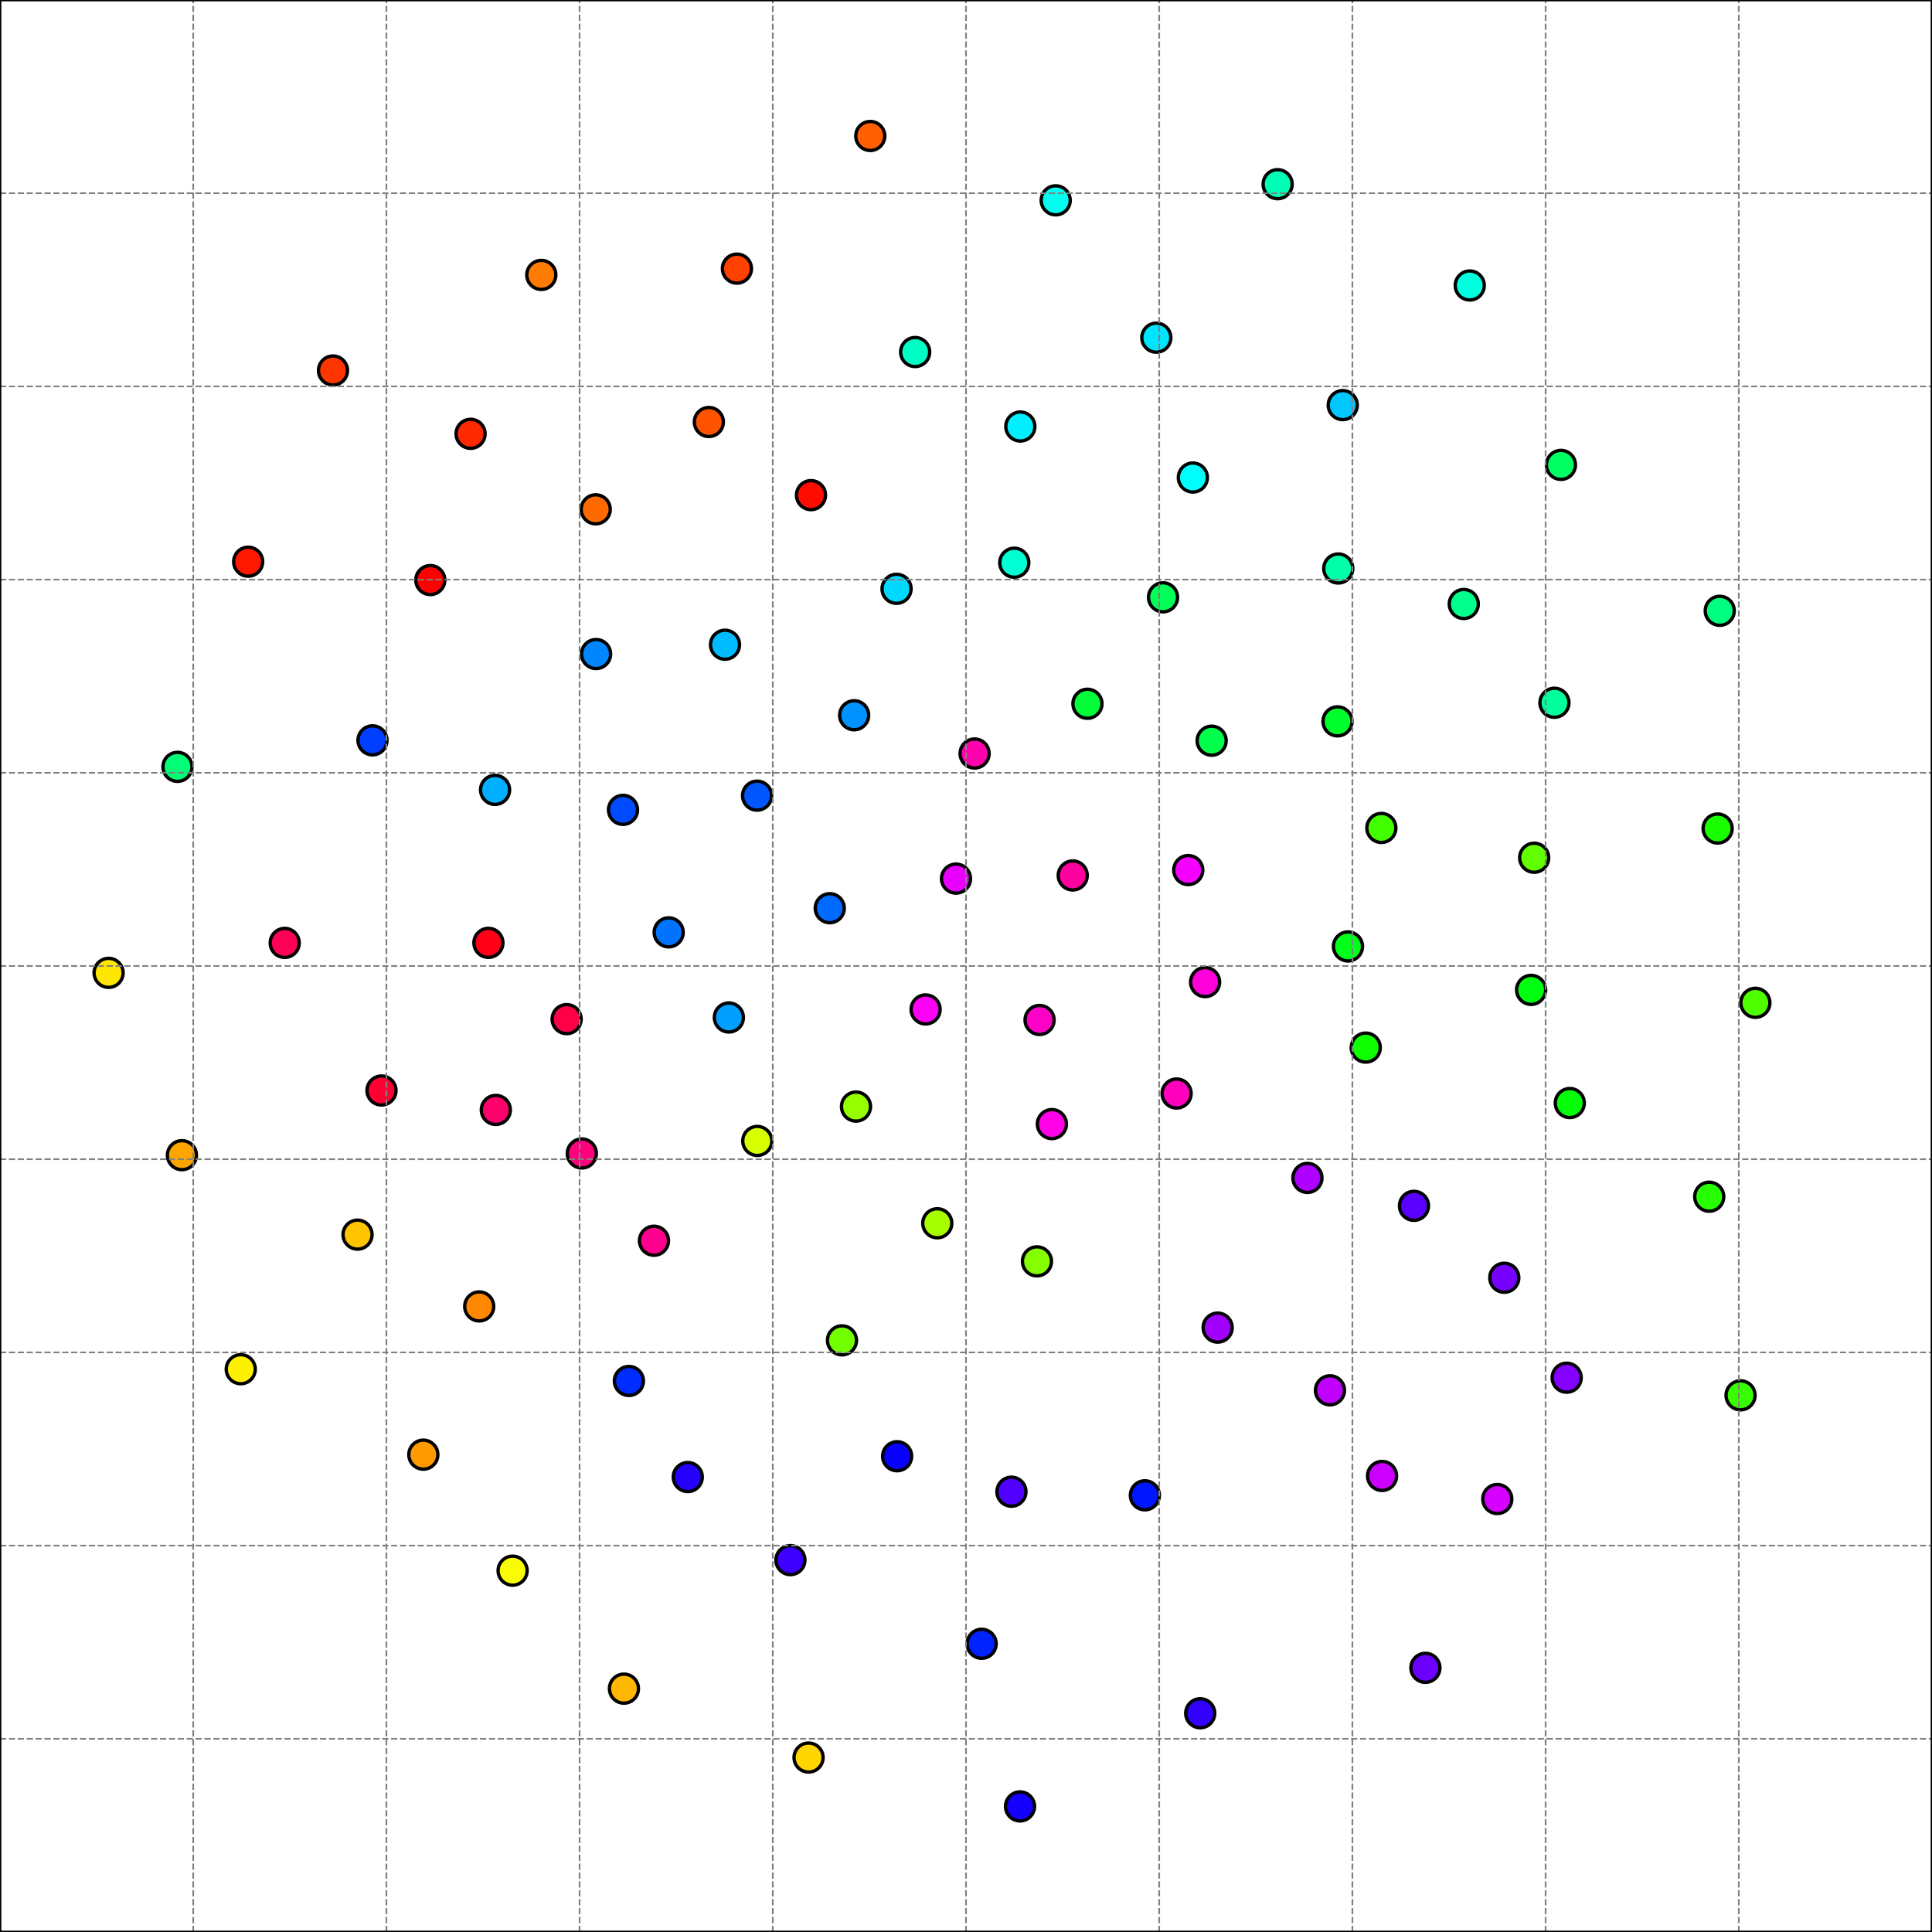 <?xml version="1.0" encoding="utf-8" standalone="no"?>
<!DOCTYPE svg PUBLIC "-//W3C//DTD SVG 1.1//EN"
  "http://www.w3.org/Graphics/SVG/1.1/DTD/svg11.dtd">
<svg xmlns:xlink="http://www.w3.org/1999/xlink" width="576pt" height="576pt" viewBox="0 0 576 576" xmlns="http://www.w3.org/2000/svg" version="1.1">
 <defs>
  <style type="text/css">*{stroke-linejoin: round; stroke-linecap: butt}</style>
 </defs>
 <g id="figure_1">
  <g id="patch_1">
   <path d="M 0 576 
L 576 576 
L 576 0 
L 0 0 
z
" style="fill: #ffffff"/>
  </g>
  <g id="axes_1">
   <g id="patch_2">
    <path d="M 0 576 
L 576 576 
L 576 0 
L 0 0 
z
" style="fill: #ffffff"/>
   </g>
   <g id="PathCollection_1">
    <defs>
     <path id="C0_0_c5ac375d0e" d="M 0 4.33 
C 1.148 4.33 2.25 3.874 3.062 3.062 
C 3.874 2.25 4.33 1.148 4.33 -0 
C 4.33 -1.148 3.874 -2.25 3.062 -3.062 
C 2.25 -3.874 1.148 -4.33 0 -4.33 
C -1.148 -4.33 -2.25 -3.874 -3.062 -3.062 
C -3.874 -2.25 -4.33 -1.148 -4.33 0 
C -4.33 1.148 -3.874 2.25 -3.062 3.062 
C -2.25 3.874 -1.148 4.33 0 4.33 
z
"/>
    </defs>
    <g clip-path="url(#p5be2fdc5f9)">
     <use xlink:href="#C0_0_c5ac375d0e" x="225.714" y="237.215" style="fill: #0057ff; stroke: #000000"/>
    </g>
    <g clip-path="url(#p5be2fdc5f9)">
     <use xlink:href="#C0_0_c5ac375d0e" x="309.156" y="376.06" style="fill: #84ff00; stroke: #000000"/>
    </g>
    <g clip-path="url(#p5be2fdc5f9)">
     <use xlink:href="#C0_0_c5ac375d0e" x="446.401" y="446.915" style="fill: #d600ff; stroke: #000000"/>
    </g>
    <g clip-path="url(#p5be2fdc5f9)">
     <use xlink:href="#C0_0_c5ac375d0e" x="285.018" y="261.942" style="fill: #e800ff; stroke: #000000"/>
    </g>
    <g clip-path="url(#p5be2fdc5f9)">
     <use xlink:href="#C0_0_c5ac375d0e" x="199.36" y="277.97" style="fill: #0074ff; stroke: #000000"/>
    </g>
    <g clip-path="url(#p5be2fdc5f9)">
     <use xlink:href="#C0_0_c5ac375d0e" x="177.607" y="151.853" style="fill: #ff6a00; stroke: #000000"/>
    </g>
    <g clip-path="url(#p5be2fdc5f9)">
     <use xlink:href="#C0_0_c5ac375d0e" x="216.158" y="192.213" style="fill: #00bbff; stroke: #000000"/>
    </g>
    <g clip-path="url(#p5be2fdc5f9)">
     <use xlink:href="#C0_0_c5ac375d0e" x="398.985" y="169.491" style="fill: #00ffa9; stroke: #000000"/>
    </g>
    <g clip-path="url(#p5be2fdc5f9)">
     <use xlink:href="#C0_0_c5ac375d0e" x="380.91" y="54.913" style="fill: #00ffb5; stroke: #000000"/>
    </g>
    <g clip-path="url(#p5be2fdc5f9)">
     <use xlink:href="#C0_0_c5ac375d0e" x="438.187" y="85.11" style="fill: #00ffde; stroke: #000000"/>
    </g>
    <g clip-path="url(#p5be2fdc5f9)">
     <use xlink:href="#C0_0_c5ac375d0e" x="292.67" y="490.072" style="fill: #0022ff; stroke: #000000"/>
    </g>
    <g clip-path="url(#p5be2fdc5f9)">
     <use xlink:href="#C0_0_c5ac375d0e" x="424.969" y="497.24" style="fill: #6c00ff; stroke: #000000"/>
    </g>
    <g clip-path="url(#p5be2fdc5f9)">
     <use xlink:href="#C0_0_c5ac375d0e" x="241.785" y="147.617" style="fill: #ff0c00; stroke: #000000"/>
    </g>
    <g clip-path="url(#p5be2fdc5f9)">
     <use xlink:href="#C0_0_c5ac375d0e" x="411.834" y="246.841" style="fill: #43ff00; stroke: #000000"/>
    </g>
    <g clip-path="url(#p5be2fdc5f9)">
     <use xlink:href="#C0_0_c5ac375d0e" x="211.336" y="125.815" style="fill: #ff5300; stroke: #000000"/>
    </g>
    <g clip-path="url(#p5be2fdc5f9)">
     <use xlink:href="#C0_0_c5ac375d0e" x="448.481" y="380.945" style="fill: #7800ff; stroke: #000000"/>
    </g>
    <g clip-path="url(#p5be2fdc5f9)">
     <use xlink:href="#C0_0_c5ac375d0e" x="142.87" y="389.495" style="fill: #ff8800; stroke: #000000"/>
    </g>
    <g clip-path="url(#p5be2fdc5f9)">
     <use xlink:href="#C0_0_c5ac375d0e" x="407.181" y="312.329" style="fill: #0eff00; stroke: #000000"/>
    </g>
    <g clip-path="url(#p5be2fdc5f9)">
     <use xlink:href="#C0_0_c5ac375d0e" x="173.458" y="343.894" style="fill: #ff007c; stroke: #000000"/>
    </g>
    <g clip-path="url(#p5be2fdc5f9)">
     <use xlink:href="#C0_0_c5ac375d0e" x="147.821" y="330.91" style="fill: #ff006b; stroke: #000000"/>
    </g>
    <g clip-path="url(#p5be2fdc5f9)">
     <use xlink:href="#C0_0_c5ac375d0e" x="32.378" y="290.047" style="fill: #ffe600; stroke: #000000"/>
    </g>
    <g clip-path="url(#p5be2fdc5f9)">
     <use xlink:href="#C0_0_c5ac375d0e" x="304.195" y="127.163" style="fill: #00f0ff; stroke: #000000"/>
    </g>
    <g clip-path="url(#p5be2fdc5f9)">
     <use xlink:href="#C0_0_c5ac375d0e" x="186.021" y="503.446" style="fill: #ffb700; stroke: #000000"/>
    </g>
    <g clip-path="url(#p5be2fdc5f9)">
     <use xlink:href="#C0_0_c5ac375d0e" x="421.556" y="359.501" style="fill: #5a00ff; stroke: #000000"/>
    </g>
    <g clip-path="url(#p5be2fdc5f9)">
     <use xlink:href="#C0_0_c5ac375d0e" x="235.652" y="465.126" style="fill: #3d00ff; stroke: #000000"/>
    </g>
    <g clip-path="url(#p5be2fdc5f9)">
     <use xlink:href="#C0_0_c5ac375d0e" x="54.238" y="344.4" style="fill: #ffa500; stroke: #000000"/>
    </g>
    <g clip-path="url(#p5be2fdc5f9)">
     <use xlink:href="#C0_0_c5ac375d0e" x="467.083" y="410.742" style="fill: #8400ff; stroke: #000000"/>
    </g>
    <g clip-path="url(#p5be2fdc5f9)">
     <use xlink:href="#C0_0_c5ac375d0e" x="205.054" y="440.36" style="fill: #2500ff; stroke: #000000"/>
    </g>
    <g clip-path="url(#p5be2fdc5f9)">
     <use xlink:href="#C0_0_c5ac375d0e" x="457.392" y="255.722" style="fill: #61ff00; stroke: #000000"/>
    </g>
    <g clip-path="url(#p5be2fdc5f9)">
     <use xlink:href="#C0_0_c5ac375d0e" x="177.713" y="194.991" style="fill: #0086ff; stroke: #000000"/>
    </g>
    <g clip-path="url(#p5be2fdc5f9)">
     <use xlink:href="#C0_0_c5ac375d0e" x="168.938" y="303.837" style="fill: #ff0047; stroke: #000000"/>
    </g>
    <g clip-path="url(#p5be2fdc5f9)">
     <use xlink:href="#C0_0_c5ac375d0e" x="113.734" y="325.119" style="fill: #ff0035; stroke: #000000"/>
    </g>
    <g clip-path="url(#p5be2fdc5f9)">
     <use xlink:href="#C0_0_c5ac375d0e" x="161.381" y="81.958" style="fill: #ff7c00; stroke: #000000"/>
    </g>
    <g clip-path="url(#p5be2fdc5f9)">
     <use xlink:href="#C0_0_c5ac375d0e" x="241.062" y="523.989" style="fill: #ffd500; stroke: #000000"/>
    </g>
    <g clip-path="url(#p5be2fdc5f9)">
     <use xlink:href="#C0_0_c5ac375d0e" x="518.924" y="415.998" style="fill: #37ff00; stroke: #000000"/>
    </g>
    <g clip-path="url(#p5be2fdc5f9)">
     <use xlink:href="#C0_0_c5ac375d0e" x="304.107" y="538.559" style="fill: #1300ff; stroke: #000000"/>
    </g>
    <g clip-path="url(#p5be2fdc5f9)">
     <use xlink:href="#C0_0_c5ac375d0e" x="361.24" y="220.827" style="fill: #00ff4b; stroke: #000000"/>
    </g>
    <g clip-path="url(#p5be2fdc5f9)">
     <use xlink:href="#C0_0_c5ac375d0e" x="324.209" y="209.815" style="fill: #00ff39; stroke: #000000"/>
    </g>
    <g clip-path="url(#p5be2fdc5f9)">
     <use xlink:href="#C0_0_c5ac375d0e" x="152.831" y="468.273" style="fill: #f8fd00; stroke: #000000"/>
    </g>
    <g clip-path="url(#p5be2fdc5f9)">
     <use xlink:href="#C0_0_c5ac375d0e" x="225.777" y="340.154" style="fill: #d7ff00; stroke: #000000"/>
    </g>
    <g clip-path="url(#p5be2fdc5f9)">
     <use xlink:href="#C0_0_c5ac375d0e" x="389.794" y="351.178" style="fill: #ad00ff; stroke: #000000"/>
    </g>
    <g clip-path="url(#p5be2fdc5f9)">
     <use xlink:href="#C0_0_c5ac375d0e" x="194.969" y="369.904" style="fill: #ff008e; stroke: #000000"/>
    </g>
    <g clip-path="url(#p5be2fdc5f9)">
     <use xlink:href="#C0_0_c5ac375d0e" x="140.295" y="129.335" style="fill: #ff2900; stroke: #000000"/>
    </g>
    <g clip-path="url(#p5be2fdc5f9)">
     <use xlink:href="#C0_0_c5ac375d0e" x="463.434" y="209.519" style="fill: #00ff9d; stroke: #000000"/>
    </g>
    <g clip-path="url(#p5be2fdc5f9)">
     <use xlink:href="#C0_0_c5ac375d0e" x="99.277" y="110.454" style="fill: #ff3500; stroke: #000000"/>
    </g>
    <g clip-path="url(#p5be2fdc5f9)">
     <use xlink:href="#C0_0_c5ac375d0e" x="314.742" y="59.724" style="fill: #00fff0; stroke: #000000"/>
    </g>
    <g clip-path="url(#p5be2fdc5f9)">
     <use xlink:href="#C0_0_c5ac375d0e" x="290.564" y="224.65" style="fill: #ff00ac; stroke: #000000"/>
    </g>
    <g clip-path="url(#p5be2fdc5f9)">
     <use xlink:href="#C0_0_c5ac375d0e" x="354.26" y="259.401" style="fill: #f400ff; stroke: #000000"/>
    </g>
    <g clip-path="url(#p5be2fdc5f9)">
     <use xlink:href="#C0_0_c5ac375d0e" x="344.743" y="100.673" style="fill: #00e5ff; stroke: #000000"/>
    </g>
    <g clip-path="url(#p5be2fdc5f9)">
     <use xlink:href="#C0_0_c5ac375d0e" x="275.956" y="300.947" style="fill: #fc00f5; stroke: #000000"/>
    </g>
    <g clip-path="url(#p5be2fdc5f9)">
     <use xlink:href="#C0_0_c5ac375d0e" x="436.407" y="180.07" style="fill: #00ff8c; stroke: #000000"/>
    </g>
    <g clip-path="url(#p5be2fdc5f9)">
     <use xlink:href="#C0_0_c5ac375d0e" x="398.762" y="215.067" style="fill: #00ff2d; stroke: #000000"/>
    </g>
    <g clip-path="url(#p5be2fdc5f9)">
     <use xlink:href="#C0_0_c5ac375d0e" x="272.839" y="104.953" style="fill: #00ffc7; stroke: #000000"/>
    </g>
    <g clip-path="url(#p5be2fdc5f9)">
     <use xlink:href="#C0_0_c5ac375d0e" x="401.879" y="282.167" style="fill: #00ff1b; stroke: #000000"/>
    </g>
    <g clip-path="url(#p5be2fdc5f9)">
     <use xlink:href="#C0_0_c5ac375d0e" x="400.321" y="120.778" style="fill: #00c7ff; stroke: #000000"/>
    </g>
    <g clip-path="url(#p5be2fdc5f9)">
     <use xlink:href="#C0_0_c5ac375d0e" x="84.883" y="281.114" style="fill: #ff0059; stroke: #000000"/>
    </g>
    <g clip-path="url(#p5be2fdc5f9)">
     <use xlink:href="#C0_0_c5ac375d0e" x="267.466" y="434.159" style="fill: #0800ff; stroke: #000000"/>
    </g>
    <g clip-path="url(#p5be2fdc5f9)">
     <use xlink:href="#C0_0_c5ac375d0e" x="217.303" y="303.352" style="fill: #009eff; stroke: #000000"/>
    </g>
    <g clip-path="url(#p5be2fdc5f9)">
     <use xlink:href="#C0_0_c5ac375d0e" x="185.741" y="241.448" style="fill: #004bff; stroke: #000000"/>
    </g>
    <g clip-path="url(#p5be2fdc5f9)">
     <use xlink:href="#C0_0_c5ac375d0e" x="523.343" y="298.972" style="fill: #4fff00; stroke: #000000"/>
    </g>
    <g clip-path="url(#p5be2fdc5f9)">
     <use xlink:href="#C0_0_c5ac375d0e" x="219.708" y="80.086" style="fill: #ff4100; stroke: #000000"/>
    </g>
    <g clip-path="url(#p5be2fdc5f9)">
     <use xlink:href="#C0_0_c5ac375d0e" x="468.009" y="328.857" style="fill: #04ff08; stroke: #000000"/>
    </g>
    <g clip-path="url(#p5be2fdc5f9)">
     <use xlink:href="#C0_0_c5ac375d0e" x="279.441" y="364.701" style="fill: #a7ff00; stroke: #000000"/>
    </g>
    <g clip-path="url(#p5be2fdc5f9)">
     <use xlink:href="#C0_0_c5ac375d0e" x="396.511" y="414.504" style="fill: #bf00ff; stroke: #000000"/>
    </g>
    <g clip-path="url(#p5be2fdc5f9)">
     <use xlink:href="#C0_0_c5ac375d0e" x="355.639" y="142.37" style="fill: #00fffc; stroke: #000000"/>
    </g>
    <g clip-path="url(#p5be2fdc5f9)">
     <use xlink:href="#C0_0_c5ac375d0e" x="465.375" y="138.601" style="fill: #00ff62; stroke: #000000"/>
    </g>
    <g clip-path="url(#p5be2fdc5f9)">
     <use xlink:href="#C0_0_c5ac375d0e" x="363.032" y="395.809" style="fill: #a100ff; stroke: #000000"/>
    </g>
    <g clip-path="url(#p5be2fdc5f9)">
     <use xlink:href="#C0_0_c5ac375d0e" x="126.21" y="433.684" style="fill: #ff9a00; stroke: #000000"/>
    </g>
    <g clip-path="url(#p5be2fdc5f9)">
     <use xlink:href="#C0_0_c5ac375d0e" x="412.038" y="440.03" style="fill: #cb00ff; stroke: #000000"/>
    </g>
    <g clip-path="url(#p5be2fdc5f9)">
     <use xlink:href="#C0_0_c5ac375d0e" x="254.652" y="213.241" style="fill: #0092ff; stroke: #000000"/>
    </g>
    <g clip-path="url(#p5be2fdc5f9)">
     <use xlink:href="#C0_0_c5ac375d0e" x="73.987" y="167.46" style="fill: #ff1800; stroke: #000000"/>
    </g>
    <g clip-path="url(#p5be2fdc5f9)">
     <use xlink:href="#C0_0_c5ac375d0e" x="309.933" y="304.093" style="fill: #ff00c9; stroke: #000000"/>
    </g>
    <g clip-path="url(#p5be2fdc5f9)">
     <use xlink:href="#C0_0_c5ac375d0e" x="267.298" y="175.546" style="fill: #00d9ff; stroke: #000000"/>
    </g>
    <g clip-path="url(#p5be2fdc5f9)">
     <use xlink:href="#C0_0_c5ac375d0e" x="251.026" y="399.609" style="fill: #72ff00; stroke: #000000"/>
    </g>
    <g clip-path="url(#p5be2fdc5f9)">
     <use xlink:href="#C0_0_c5ac375d0e" x="509.585" y="356.784" style="fill: #25ff00; stroke: #000000"/>
    </g>
    <g clip-path="url(#p5be2fdc5f9)">
     <use xlink:href="#C0_0_c5ac375d0e" x="313.605" y="335.132" style="fill: #ff00e7; stroke: #000000"/>
    </g>
    <g clip-path="url(#p5be2fdc5f9)">
     <use xlink:href="#C0_0_c5ac375d0e" x="147.601" y="235.494" style="fill: #00afff; stroke: #000000"/>
    </g>
    <g clip-path="url(#p5be2fdc5f9)">
     <use xlink:href="#C0_0_c5ac375d0e" x="259.458" y="40.539" style="fill: #ff5f00; stroke: #000000"/>
    </g>
    <g clip-path="url(#p5be2fdc5f9)">
     <use xlink:href="#C0_0_c5ac375d0e" x="128.291" y="172.941" style="fill: #ff0000; stroke: #000000"/>
    </g>
    <g clip-path="url(#p5be2fdc5f9)">
     <use xlink:href="#C0_0_c5ac375d0e" x="71.779" y="408.214" style="fill: #fef100; stroke: #000000"/>
    </g>
    <g clip-path="url(#p5be2fdc5f9)">
     <use xlink:href="#C0_0_c5ac375d0e" x="302.392" y="167.762" style="fill: #00ffd3; stroke: #000000"/>
    </g>
    <g clip-path="url(#p5be2fdc5f9)">
     <use xlink:href="#C0_0_c5ac375d0e" x="346.744" y="178.082" style="fill: #00ff57; stroke: #000000"/>
    </g>
    <g clip-path="url(#p5be2fdc5f9)">
     <use xlink:href="#C0_0_c5ac375d0e" x="301.547" y="444.726" style="fill: #4f00ff; stroke: #000000"/>
    </g>
    <g clip-path="url(#p5be2fdc5f9)">
     <use xlink:href="#C0_0_c5ac375d0e" x="350.79" y="326.015" style="fill: #ff00bd; stroke: #000000"/>
    </g>
    <g clip-path="url(#p5be2fdc5f9)">
     <use xlink:href="#C0_0_c5ac375d0e" x="319.822" y="261.005" style="fill: #ff00a0; stroke: #000000"/>
    </g>
    <g clip-path="url(#p5be2fdc5f9)">
     <use xlink:href="#C0_0_c5ac375d0e" x="357.83" y="510.786" style="fill: #3100ff; stroke: #000000"/>
    </g>
    <g clip-path="url(#p5be2fdc5f9)">
     <use xlink:href="#C0_0_c5ac375d0e" x="512.718" y="182.101" style="fill: #00ff80; stroke: #000000"/>
    </g>
    <g clip-path="url(#p5be2fdc5f9)">
     <use xlink:href="#C0_0_c5ac375d0e" x="255.205" y="329.912" style="fill: #96ff00; stroke: #000000"/>
    </g>
    <g clip-path="url(#p5be2fdc5f9)">
     <use xlink:href="#C0_0_c5ac375d0e" x="52.912" y="228.626" style="fill: #00ff74; stroke: #000000"/>
    </g>
    <g clip-path="url(#p5be2fdc5f9)">
     <use xlink:href="#C0_0_c5ac375d0e" x="145.614" y="281.098" style="fill: #ff0018; stroke: #000000"/>
    </g>
    <g clip-path="url(#p5be2fdc5f9)">
     <use xlink:href="#C0_0_c5ac375d0e" x="111.059" y="220.721" style="fill: #003fff; stroke: #000000"/>
    </g>
    <g clip-path="url(#p5be2fdc5f9)">
     <use xlink:href="#C0_0_c5ac375d0e" x="341.332" y="445.807" style="fill: #0016ff; stroke: #000000"/>
    </g>
    <g clip-path="url(#p5be2fdc5f9)">
     <use xlink:href="#C0_0_c5ac375d0e" x="359.285" y="292.795" style="fill: #ff00db; stroke: #000000"/>
    </g>
    <g clip-path="url(#p5be2fdc5f9)">
     <use xlink:href="#C0_0_c5ac375d0e" x="456.486" y="295.118" style="fill: #00ff10; stroke: #000000"/>
    </g>
    <g clip-path="url(#p5be2fdc5f9)">
     <use xlink:href="#C0_0_c5ac375d0e" x="512.089" y="247.013" style="fill: #1aff00; stroke: #000000"/>
    </g>
    <g clip-path="url(#p5be2fdc5f9)">
     <use xlink:href="#C0_0_c5ac375d0e" x="187.498" y="411.717" style="fill: #002dff; stroke: #000000"/>
    </g>
    <g clip-path="url(#p5be2fdc5f9)">
     <use xlink:href="#C0_0_c5ac375d0e" x="247.381" y="270.771" style="fill: #0069ff; stroke: #000000"/>
    </g>
    <g clip-path="url(#p5be2fdc5f9)">
     <use xlink:href="#C0_0_c5ac375d0e" x="106.598" y="368.089" style="fill: #ffc300; stroke: #000000"/>
    </g>
   </g>
   <g id="matplotlib.axis_1">
    <g id="xtick_1">
     <g id="line2d_1">
      <path d="M 0 576 
L 0 0 
" clip-path="url(#p5be2fdc5f9)" style="fill: none; stroke-dasharray: 1.85,0.8; stroke-dashoffset: 0; stroke: #808080; stroke-width: 0.5"/>
     </g>
     <g id="line2d_2">
      <defs>
       <path id="m7ef9246d80" d="M 0 0 
L 0 3.5 
" style="stroke: #000000; stroke-width: 0.8"/>
      </defs>
      <g>
       <use xlink:href="#m7ef9246d80" x="0" y="576" style="stroke: #000000; stroke-width: 0.8"/>
      </g>
     </g>
     <g id="text_1">
      <!-- −1.0 -->
      <g transform="translate(-12.141 590.598) scale(0.1 -0.1)">
       <defs>
        <path id="DejaVuSans-2212" d="M 678 2272 
L 4684 2272 
L 4684 1741 
L 678 1741 
L 678 2272 
z
" transform="scale(0.016)"/>
        <path id="DejaVuSans-31" d="M 794 531 
L 1825 531 
L 1825 4091 
L 703 3866 
L 703 4441 
L 1819 4666 
L 2450 4666 
L 2450 531 
L 3481 531 
L 3481 0 
L 794 0 
L 794 531 
z
" transform="scale(0.016)"/>
        <path id="DejaVuSans-2e" d="M 684 794 
L 1344 794 
L 1344 0 
L 684 0 
L 684 794 
z
" transform="scale(0.016)"/>
        <path id="DejaVuSans-30" d="M 2034 4250 
Q 1547 4250 1301 3770 
Q 1056 3291 1056 2328 
Q 1056 1369 1301 889 
Q 1547 409 2034 409 
Q 2525 409 2770 889 
Q 3016 1369 3016 2328 
Q 3016 3291 2770 3770 
Q 2525 4250 2034 4250 
z
M 2034 4750 
Q 2819 4750 3233 4129 
Q 3647 3509 3647 2328 
Q 3647 1150 3233 529 
Q 2819 -91 2034 -91 
Q 1250 -91 836 529 
Q 422 1150 422 2328 
Q 422 3509 836 4129 
Q 1250 4750 2034 4750 
z
" transform="scale(0.016)"/>
       </defs>
       <use xlink:href="#DejaVuSans-2212"/>
       <use xlink:href="#DejaVuSans-31" transform="translate(83.789 0)"/>
       <use xlink:href="#DejaVuSans-2e" transform="translate(147.412 0)"/>
       <use xlink:href="#DejaVuSans-30" transform="translate(179.199 0)"/>
      </g>
     </g>
    </g>
    <g id="xtick_2">
     <g id="line2d_3">
      <path d="M 57.6 576 
L 57.6 0 
" clip-path="url(#p5be2fdc5f9)" style="fill: none; stroke-dasharray: 1.85,0.8; stroke-dashoffset: 0; stroke: #808080; stroke-width: 0.5"/>
     </g>
     <g id="line2d_4">
      <g>
       <use xlink:href="#m7ef9246d80" x="57.6" y="576" style="stroke: #000000; stroke-width: 0.8"/>
      </g>
     </g>
     <g id="text_2">
      <!-- −0.8 -->
      <g transform="translate(45.459 590.598) scale(0.1 -0.1)">
       <defs>
        <path id="DejaVuSans-38" d="M 2034 2216 
Q 1584 2216 1326 1975 
Q 1069 1734 1069 1313 
Q 1069 891 1326 650 
Q 1584 409 2034 409 
Q 2484 409 2743 651 
Q 3003 894 3003 1313 
Q 3003 1734 2745 1975 
Q 2488 2216 2034 2216 
z
M 1403 2484 
Q 997 2584 770 2862 
Q 544 3141 544 3541 
Q 544 4100 942 4425 
Q 1341 4750 2034 4750 
Q 2731 4750 3128 4425 
Q 3525 4100 3525 3541 
Q 3525 3141 3298 2862 
Q 3072 2584 2669 2484 
Q 3125 2378 3379 2068 
Q 3634 1759 3634 1313 
Q 3634 634 3220 271 
Q 2806 -91 2034 -91 
Q 1263 -91 848 271 
Q 434 634 434 1313 
Q 434 1759 690 2068 
Q 947 2378 1403 2484 
z
M 1172 3481 
Q 1172 3119 1398 2916 
Q 1625 2713 2034 2713 
Q 2441 2713 2670 2916 
Q 2900 3119 2900 3481 
Q 2900 3844 2670 4047 
Q 2441 4250 2034 4250 
Q 1625 4250 1398 4047 
Q 1172 3844 1172 3481 
z
" transform="scale(0.016)"/>
       </defs>
       <use xlink:href="#DejaVuSans-2212"/>
       <use xlink:href="#DejaVuSans-30" transform="translate(83.789 0)"/>
       <use xlink:href="#DejaVuSans-2e" transform="translate(147.412 0)"/>
       <use xlink:href="#DejaVuSans-38" transform="translate(179.199 0)"/>
      </g>
     </g>
    </g>
    <g id="xtick_3">
     <g id="line2d_5">
      <path d="M 115.2 576 
L 115.2 0 
" clip-path="url(#p5be2fdc5f9)" style="fill: none; stroke-dasharray: 1.85,0.8; stroke-dashoffset: 0; stroke: #808080; stroke-width: 0.5"/>
     </g>
     <g id="line2d_6">
      <g>
       <use xlink:href="#m7ef9246d80" x="115.2" y="576" style="stroke: #000000; stroke-width: 0.8"/>
      </g>
     </g>
     <g id="text_3">
      <!-- −0.6 -->
      <g transform="translate(103.059 590.598) scale(0.1 -0.1)">
       <defs>
        <path id="DejaVuSans-36" d="M 2113 2584 
Q 1688 2584 1439 2293 
Q 1191 2003 1191 1497 
Q 1191 994 1439 701 
Q 1688 409 2113 409 
Q 2538 409 2786 701 
Q 3034 994 3034 1497 
Q 3034 2003 2786 2293 
Q 2538 2584 2113 2584 
z
M 3366 4563 
L 3366 3988 
Q 3128 4100 2886 4159 
Q 2644 4219 2406 4219 
Q 1781 4219 1451 3797 
Q 1122 3375 1075 2522 
Q 1259 2794 1537 2939 
Q 1816 3084 2150 3084 
Q 2853 3084 3261 2657 
Q 3669 2231 3669 1497 
Q 3669 778 3244 343 
Q 2819 -91 2113 -91 
Q 1303 -91 875 529 
Q 447 1150 447 2328 
Q 447 3434 972 4092 
Q 1497 4750 2381 4750 
Q 2619 4750 2861 4703 
Q 3103 4656 3366 4563 
z
" transform="scale(0.016)"/>
       </defs>
       <use xlink:href="#DejaVuSans-2212"/>
       <use xlink:href="#DejaVuSans-30" transform="translate(83.789 0)"/>
       <use xlink:href="#DejaVuSans-2e" transform="translate(147.412 0)"/>
       <use xlink:href="#DejaVuSans-36" transform="translate(179.199 0)"/>
      </g>
     </g>
    </g>
    <g id="xtick_4">
     <g id="line2d_7">
      <path d="M 172.8 576 
L 172.8 0 
" clip-path="url(#p5be2fdc5f9)" style="fill: none; stroke-dasharray: 1.85,0.8; stroke-dashoffset: 0; stroke: #808080; stroke-width: 0.5"/>
     </g>
     <g id="line2d_8">
      <g>
       <use xlink:href="#m7ef9246d80" x="172.8" y="576" style="stroke: #000000; stroke-width: 0.8"/>
      </g>
     </g>
     <g id="text_4">
      <!-- −0.4 -->
      <g transform="translate(160.659 590.598) scale(0.1 -0.1)">
       <defs>
        <path id="DejaVuSans-34" d="M 2419 4116 
L 825 1625 
L 2419 1625 
L 2419 4116 
z
M 2253 4666 
L 3047 4666 
L 3047 1625 
L 3713 1625 
L 3713 1100 
L 3047 1100 
L 3047 0 
L 2419 0 
L 2419 1100 
L 313 1100 
L 313 1709 
L 2253 4666 
z
" transform="scale(0.016)"/>
       </defs>
       <use xlink:href="#DejaVuSans-2212"/>
       <use xlink:href="#DejaVuSans-30" transform="translate(83.789 0)"/>
       <use xlink:href="#DejaVuSans-2e" transform="translate(147.412 0)"/>
       <use xlink:href="#DejaVuSans-34" transform="translate(179.199 0)"/>
      </g>
     </g>
    </g>
    <g id="xtick_5">
     <g id="line2d_9">
      <path d="M 230.4 576 
L 230.4 0 
" clip-path="url(#p5be2fdc5f9)" style="fill: none; stroke-dasharray: 1.85,0.8; stroke-dashoffset: 0; stroke: #808080; stroke-width: 0.5"/>
     </g>
     <g id="line2d_10">
      <g>
       <use xlink:href="#m7ef9246d80" x="230.4" y="576" style="stroke: #000000; stroke-width: 0.8"/>
      </g>
     </g>
     <g id="text_5">
      <!-- −0.2 -->
      <g transform="translate(218.259 590.598) scale(0.1 -0.1)">
       <defs>
        <path id="DejaVuSans-32" d="M 1228 531 
L 3431 531 
L 3431 0 
L 469 0 
L 469 531 
Q 828 903 1448 1529 
Q 2069 2156 2228 2338 
Q 2531 2678 2651 2914 
Q 2772 3150 2772 3378 
Q 2772 3750 2511 3984 
Q 2250 4219 1831 4219 
Q 1534 4219 1204 4116 
Q 875 4013 500 3803 
L 500 4441 
Q 881 4594 1212 4672 
Q 1544 4750 1819 4750 
Q 2544 4750 2975 4387 
Q 3406 4025 3406 3419 
Q 3406 3131 3298 2873 
Q 3191 2616 2906 2266 
Q 2828 2175 2409 1742 
Q 1991 1309 1228 531 
z
" transform="scale(0.016)"/>
       </defs>
       <use xlink:href="#DejaVuSans-2212"/>
       <use xlink:href="#DejaVuSans-30" transform="translate(83.789 0)"/>
       <use xlink:href="#DejaVuSans-2e" transform="translate(147.412 0)"/>
       <use xlink:href="#DejaVuSans-32" transform="translate(179.199 0)"/>
      </g>
     </g>
    </g>
    <g id="xtick_6">
     <g id="line2d_11">
      <path d="M 288 576 
L 288 0 
" clip-path="url(#p5be2fdc5f9)" style="fill: none; stroke-dasharray: 1.85,0.8; stroke-dashoffset: 0; stroke: #808080; stroke-width: 0.5"/>
     </g>
     <g id="line2d_12">
      <g>
       <use xlink:href="#m7ef9246d80" x="288" y="576" style="stroke: #000000; stroke-width: 0.8"/>
      </g>
     </g>
     <g id="text_6">
      <!-- 0.0 -->
      <g transform="translate(280.048 590.598) scale(0.1 -0.1)">
       <use xlink:href="#DejaVuSans-30"/>
       <use xlink:href="#DejaVuSans-2e" transform="translate(63.623 0)"/>
       <use xlink:href="#DejaVuSans-30" transform="translate(95.41 0)"/>
      </g>
     </g>
    </g>
    <g id="xtick_7">
     <g id="line2d_13">
      <path d="M 345.6 576 
L 345.6 0 
" clip-path="url(#p5be2fdc5f9)" style="fill: none; stroke-dasharray: 1.85,0.8; stroke-dashoffset: 0; stroke: #808080; stroke-width: 0.5"/>
     </g>
     <g id="line2d_14">
      <g>
       <use xlink:href="#m7ef9246d80" x="345.6" y="576" style="stroke: #000000; stroke-width: 0.8"/>
      </g>
     </g>
     <g id="text_7">
      <!-- 0.2 -->
      <g transform="translate(337.648 590.598) scale(0.1 -0.1)">
       <use xlink:href="#DejaVuSans-30"/>
       <use xlink:href="#DejaVuSans-2e" transform="translate(63.623 0)"/>
       <use xlink:href="#DejaVuSans-32" transform="translate(95.41 0)"/>
      </g>
     </g>
    </g>
    <g id="xtick_8">
     <g id="line2d_15">
      <path d="M 403.2 576 
L 403.2 0 
" clip-path="url(#p5be2fdc5f9)" style="fill: none; stroke-dasharray: 1.85,0.8; stroke-dashoffset: 0; stroke: #808080; stroke-width: 0.5"/>
     </g>
     <g id="line2d_16">
      <g>
       <use xlink:href="#m7ef9246d80" x="403.2" y="576" style="stroke: #000000; stroke-width: 0.8"/>
      </g>
     </g>
     <g id="text_8">
      <!-- 0.4 -->
      <g transform="translate(395.248 590.598) scale(0.1 -0.1)">
       <use xlink:href="#DejaVuSans-30"/>
       <use xlink:href="#DejaVuSans-2e" transform="translate(63.623 0)"/>
       <use xlink:href="#DejaVuSans-34" transform="translate(95.41 0)"/>
      </g>
     </g>
    </g>
    <g id="xtick_9">
     <g id="line2d_17">
      <path d="M 460.8 576 
L 460.8 0 
" clip-path="url(#p5be2fdc5f9)" style="fill: none; stroke-dasharray: 1.85,0.8; stroke-dashoffset: 0; stroke: #808080; stroke-width: 0.5"/>
     </g>
     <g id="line2d_18">
      <g>
       <use xlink:href="#m7ef9246d80" x="460.8" y="576" style="stroke: #000000; stroke-width: 0.8"/>
      </g>
     </g>
     <g id="text_9">
      <!-- 0.6 -->
      <g transform="translate(452.848 590.598) scale(0.1 -0.1)">
       <use xlink:href="#DejaVuSans-30"/>
       <use xlink:href="#DejaVuSans-2e" transform="translate(63.623 0)"/>
       <use xlink:href="#DejaVuSans-36" transform="translate(95.41 0)"/>
      </g>
     </g>
    </g>
    <g id="xtick_10">
     <g id="line2d_19">
      <path d="M 518.4 576 
L 518.4 0 
" clip-path="url(#p5be2fdc5f9)" style="fill: none; stroke-dasharray: 1.85,0.8; stroke-dashoffset: 0; stroke: #808080; stroke-width: 0.5"/>
     </g>
     <g id="line2d_20">
      <g>
       <use xlink:href="#m7ef9246d80" x="518.4" y="576" style="stroke: #000000; stroke-width: 0.8"/>
      </g>
     </g>
     <g id="text_10">
      <!-- 0.8 -->
      <g transform="translate(510.448 590.598) scale(0.1 -0.1)">
       <use xlink:href="#DejaVuSans-30"/>
       <use xlink:href="#DejaVuSans-2e" transform="translate(63.623 0)"/>
       <use xlink:href="#DejaVuSans-38" transform="translate(95.41 0)"/>
      </g>
     </g>
    </g>
    <g id="xtick_11">
     <g id="line2d_21">
      <path d="M 576 576 
L 576 0 
" clip-path="url(#p5be2fdc5f9)" style="fill: none; stroke-dasharray: 1.85,0.8; stroke-dashoffset: 0; stroke: #808080; stroke-width: 0.5"/>
     </g>
     <g id="line2d_22">
      <g>
       <use xlink:href="#m7ef9246d80" x="576" y="576" style="stroke: #000000; stroke-width: 0.8"/>
      </g>
     </g>
     <g id="text_11">
      <!-- 1.0 -->
      <g transform="translate(568.048 590.598) scale(0.1 -0.1)">
       <use xlink:href="#DejaVuSans-31"/>
       <use xlink:href="#DejaVuSans-2e" transform="translate(63.623 0)"/>
       <use xlink:href="#DejaVuSans-30" transform="translate(95.41 0)"/>
      </g>
     </g>
    </g>
   </g>
   <g id="matplotlib.axis_2">
    <g id="ytick_1">
     <g id="line2d_23">
      <path d="M 0 576 
L 576 576 
" clip-path="url(#p5be2fdc5f9)" style="fill: none; stroke-dasharray: 1.85,0.8; stroke-dashoffset: 0; stroke: #808080; stroke-width: 0.5"/>
     </g>
     <g id="line2d_24">
      <defs>
       <path id="m6d73294a57" d="M 0 0 
L -3.5 0 
" style="stroke: #000000; stroke-width: 0.8"/>
      </defs>
      <g>
       <use xlink:href="#m6d73294a57" x="0" y="576" style="stroke: #000000; stroke-width: 0.8"/>
      </g>
     </g>
     <g id="text_12">
      <!-- −1.0 -->
      <g transform="translate(-31.283 579.799) scale(0.1 -0.1)">
       <use xlink:href="#DejaVuSans-2212"/>
       <use xlink:href="#DejaVuSans-31" transform="translate(83.789 0)"/>
       <use xlink:href="#DejaVuSans-2e" transform="translate(147.412 0)"/>
       <use xlink:href="#DejaVuSans-30" transform="translate(179.199 0)"/>
      </g>
     </g>
    </g>
    <g id="ytick_2">
     <g id="line2d_25">
      <path d="M 0 518.4 
L 576 518.4 
" clip-path="url(#p5be2fdc5f9)" style="fill: none; stroke-dasharray: 1.85,0.8; stroke-dashoffset: 0; stroke: #808080; stroke-width: 0.5"/>
     </g>
     <g id="line2d_26">
      <g>
       <use xlink:href="#m6d73294a57" x="0" y="518.4" style="stroke: #000000; stroke-width: 0.8"/>
      </g>
     </g>
     <g id="text_13">
      <!-- −0.8 -->
      <g transform="translate(-31.283 522.199) scale(0.1 -0.1)">
       <use xlink:href="#DejaVuSans-2212"/>
       <use xlink:href="#DejaVuSans-30" transform="translate(83.789 0)"/>
       <use xlink:href="#DejaVuSans-2e" transform="translate(147.412 0)"/>
       <use xlink:href="#DejaVuSans-38" transform="translate(179.199 0)"/>
      </g>
     </g>
    </g>
    <g id="ytick_3">
     <g id="line2d_27">
      <path d="M 0 460.8 
L 576 460.8 
" clip-path="url(#p5be2fdc5f9)" style="fill: none; stroke-dasharray: 1.85,0.8; stroke-dashoffset: 0; stroke: #808080; stroke-width: 0.5"/>
     </g>
     <g id="line2d_28">
      <g>
       <use xlink:href="#m6d73294a57" x="0" y="460.8" style="stroke: #000000; stroke-width: 0.8"/>
      </g>
     </g>
     <g id="text_14">
      <!-- −0.6 -->
      <g transform="translate(-31.283 464.599) scale(0.1 -0.1)">
       <use xlink:href="#DejaVuSans-2212"/>
       <use xlink:href="#DejaVuSans-30" transform="translate(83.789 0)"/>
       <use xlink:href="#DejaVuSans-2e" transform="translate(147.412 0)"/>
       <use xlink:href="#DejaVuSans-36" transform="translate(179.199 0)"/>
      </g>
     </g>
    </g>
    <g id="ytick_4">
     <g id="line2d_29">
      <path d="M 0 403.2 
L 576 403.2 
" clip-path="url(#p5be2fdc5f9)" style="fill: none; stroke-dasharray: 1.85,0.8; stroke-dashoffset: 0; stroke: #808080; stroke-width: 0.5"/>
     </g>
     <g id="line2d_30">
      <g>
       <use xlink:href="#m6d73294a57" x="0" y="403.2" style="stroke: #000000; stroke-width: 0.8"/>
      </g>
     </g>
     <g id="text_15">
      <!-- −0.4 -->
      <g transform="translate(-31.283 406.999) scale(0.1 -0.1)">
       <use xlink:href="#DejaVuSans-2212"/>
       <use xlink:href="#DejaVuSans-30" transform="translate(83.789 0)"/>
       <use xlink:href="#DejaVuSans-2e" transform="translate(147.412 0)"/>
       <use xlink:href="#DejaVuSans-34" transform="translate(179.199 0)"/>
      </g>
     </g>
    </g>
    <g id="ytick_5">
     <g id="line2d_31">
      <path d="M 0 345.6 
L 576 345.6 
" clip-path="url(#p5be2fdc5f9)" style="fill: none; stroke-dasharray: 1.85,0.8; stroke-dashoffset: 0; stroke: #808080; stroke-width: 0.5"/>
     </g>
     <g id="line2d_32">
      <g>
       <use xlink:href="#m6d73294a57" x="0" y="345.6" style="stroke: #000000; stroke-width: 0.8"/>
      </g>
     </g>
     <g id="text_16">
      <!-- −0.2 -->
      <g transform="translate(-31.283 349.399) scale(0.1 -0.1)">
       <use xlink:href="#DejaVuSans-2212"/>
       <use xlink:href="#DejaVuSans-30" transform="translate(83.789 0)"/>
       <use xlink:href="#DejaVuSans-2e" transform="translate(147.412 0)"/>
       <use xlink:href="#DejaVuSans-32" transform="translate(179.199 0)"/>
      </g>
     </g>
    </g>
    <g id="ytick_6">
     <g id="line2d_33">
      <path d="M 0 288 
L 576 288 
" clip-path="url(#p5be2fdc5f9)" style="fill: none; stroke-dasharray: 1.85,0.8; stroke-dashoffset: 0; stroke: #808080; stroke-width: 0.5"/>
     </g>
     <g id="line2d_34">
      <g>
       <use xlink:href="#m6d73294a57" x="0" y="288" style="stroke: #000000; stroke-width: 0.8"/>
      </g>
     </g>
     <g id="text_17">
      <!-- 0.0 -->
      <g transform="translate(-22.903 291.799) scale(0.1 -0.1)">
       <use xlink:href="#DejaVuSans-30"/>
       <use xlink:href="#DejaVuSans-2e" transform="translate(63.623 0)"/>
       <use xlink:href="#DejaVuSans-30" transform="translate(95.41 0)"/>
      </g>
     </g>
    </g>
    <g id="ytick_7">
     <g id="line2d_35">
      <path d="M 0 230.4 
L 576 230.4 
" clip-path="url(#p5be2fdc5f9)" style="fill: none; stroke-dasharray: 1.85,0.8; stroke-dashoffset: 0; stroke: #808080; stroke-width: 0.5"/>
     </g>
     <g id="line2d_36">
      <g>
       <use xlink:href="#m6d73294a57" x="0" y="230.4" style="stroke: #000000; stroke-width: 0.8"/>
      </g>
     </g>
     <g id="text_18">
      <!-- 0.2 -->
      <g transform="translate(-22.903 234.199) scale(0.1 -0.1)">
       <use xlink:href="#DejaVuSans-30"/>
       <use xlink:href="#DejaVuSans-2e" transform="translate(63.623 0)"/>
       <use xlink:href="#DejaVuSans-32" transform="translate(95.41 0)"/>
      </g>
     </g>
    </g>
    <g id="ytick_8">
     <g id="line2d_37">
      <path d="M 0 172.8 
L 576 172.8 
" clip-path="url(#p5be2fdc5f9)" style="fill: none; stroke-dasharray: 1.85,0.8; stroke-dashoffset: 0; stroke: #808080; stroke-width: 0.5"/>
     </g>
     <g id="line2d_38">
      <g>
       <use xlink:href="#m6d73294a57" x="0" y="172.8" style="stroke: #000000; stroke-width: 0.8"/>
      </g>
     </g>
     <g id="text_19">
      <!-- 0.4 -->
      <g transform="translate(-22.903 176.599) scale(0.1 -0.1)">
       <use xlink:href="#DejaVuSans-30"/>
       <use xlink:href="#DejaVuSans-2e" transform="translate(63.623 0)"/>
       <use xlink:href="#DejaVuSans-34" transform="translate(95.41 0)"/>
      </g>
     </g>
    </g>
    <g id="ytick_9">
     <g id="line2d_39">
      <path d="M 0 115.2 
L 576 115.2 
" clip-path="url(#p5be2fdc5f9)" style="fill: none; stroke-dasharray: 1.85,0.8; stroke-dashoffset: 0; stroke: #808080; stroke-width: 0.5"/>
     </g>
     <g id="line2d_40">
      <g>
       <use xlink:href="#m6d73294a57" x="0" y="115.2" style="stroke: #000000; stroke-width: 0.8"/>
      </g>
     </g>
     <g id="text_20">
      <!-- 0.6 -->
      <g transform="translate(-22.903 118.999) scale(0.1 -0.1)">
       <use xlink:href="#DejaVuSans-30"/>
       <use xlink:href="#DejaVuSans-2e" transform="translate(63.623 0)"/>
       <use xlink:href="#DejaVuSans-36" transform="translate(95.41 0)"/>
      </g>
     </g>
    </g>
    <g id="ytick_10">
     <g id="line2d_41">
      <path d="M 0 57.6 
L 576 57.6 
" clip-path="url(#p5be2fdc5f9)" style="fill: none; stroke-dasharray: 1.85,0.8; stroke-dashoffset: 0; stroke: #808080; stroke-width: 0.5"/>
     </g>
     <g id="line2d_42">
      <g>
       <use xlink:href="#m6d73294a57" x="0" y="57.6" style="stroke: #000000; stroke-width: 0.8"/>
      </g>
     </g>
     <g id="text_21">
      <!-- 0.8 -->
      <g transform="translate(-22.903 61.399) scale(0.1 -0.1)">
       <use xlink:href="#DejaVuSans-30"/>
       <use xlink:href="#DejaVuSans-2e" transform="translate(63.623 0)"/>
       <use xlink:href="#DejaVuSans-38" transform="translate(95.41 0)"/>
      </g>
     </g>
    </g>
    <g id="ytick_11">
     <g id="line2d_43">
      <path d="M 0 0 
L 576 0 
" clip-path="url(#p5be2fdc5f9)" style="fill: none; stroke-dasharray: 1.85,0.8; stroke-dashoffset: 0; stroke: #808080; stroke-width: 0.5"/>
     </g>
     <g id="line2d_44">
      <g>
       <use xlink:href="#m6d73294a57" x="0" y="0" style="stroke: #000000; stroke-width: 0.8"/>
      </g>
     </g>
     <g id="text_22">
      <!-- 1.0 -->
      <g transform="translate(-22.903 3.799) scale(0.1 -0.1)">
       <use xlink:href="#DejaVuSans-31"/>
       <use xlink:href="#DejaVuSans-2e" transform="translate(63.623 0)"/>
       <use xlink:href="#DejaVuSans-30" transform="translate(95.41 0)"/>
      </g>
     </g>
    </g>
   </g>
   <g id="patch_3">
    <path d="M 0 576 
L 0 0 
" style="fill: none; stroke: #000000; stroke-width: 0.8; stroke-linejoin: miter; stroke-linecap: square"/>
   </g>
   <g id="patch_4">
    <path d="M 576 576 
L 576 0 
" style="fill: none; stroke: #000000; stroke-width: 0.8; stroke-linejoin: miter; stroke-linecap: square"/>
   </g>
   <g id="patch_5">
    <path d="M 0 576 
L 576 576 
" style="fill: none; stroke: #000000; stroke-width: 0.8; stroke-linejoin: miter; stroke-linecap: square"/>
   </g>
   <g id="patch_6">
    <path d="M 0 0 
L 576 0 
" style="fill: none; stroke: #000000; stroke-width: 0.8; stroke-linejoin: miter; stroke-linecap: square"/>
   </g>
  </g>
 </g>
 <defs>
  <clipPath id="p5be2fdc5f9">
   <rect x="0" y="0" width="576" height="576"/>
  </clipPath>
 </defs>
</svg>
